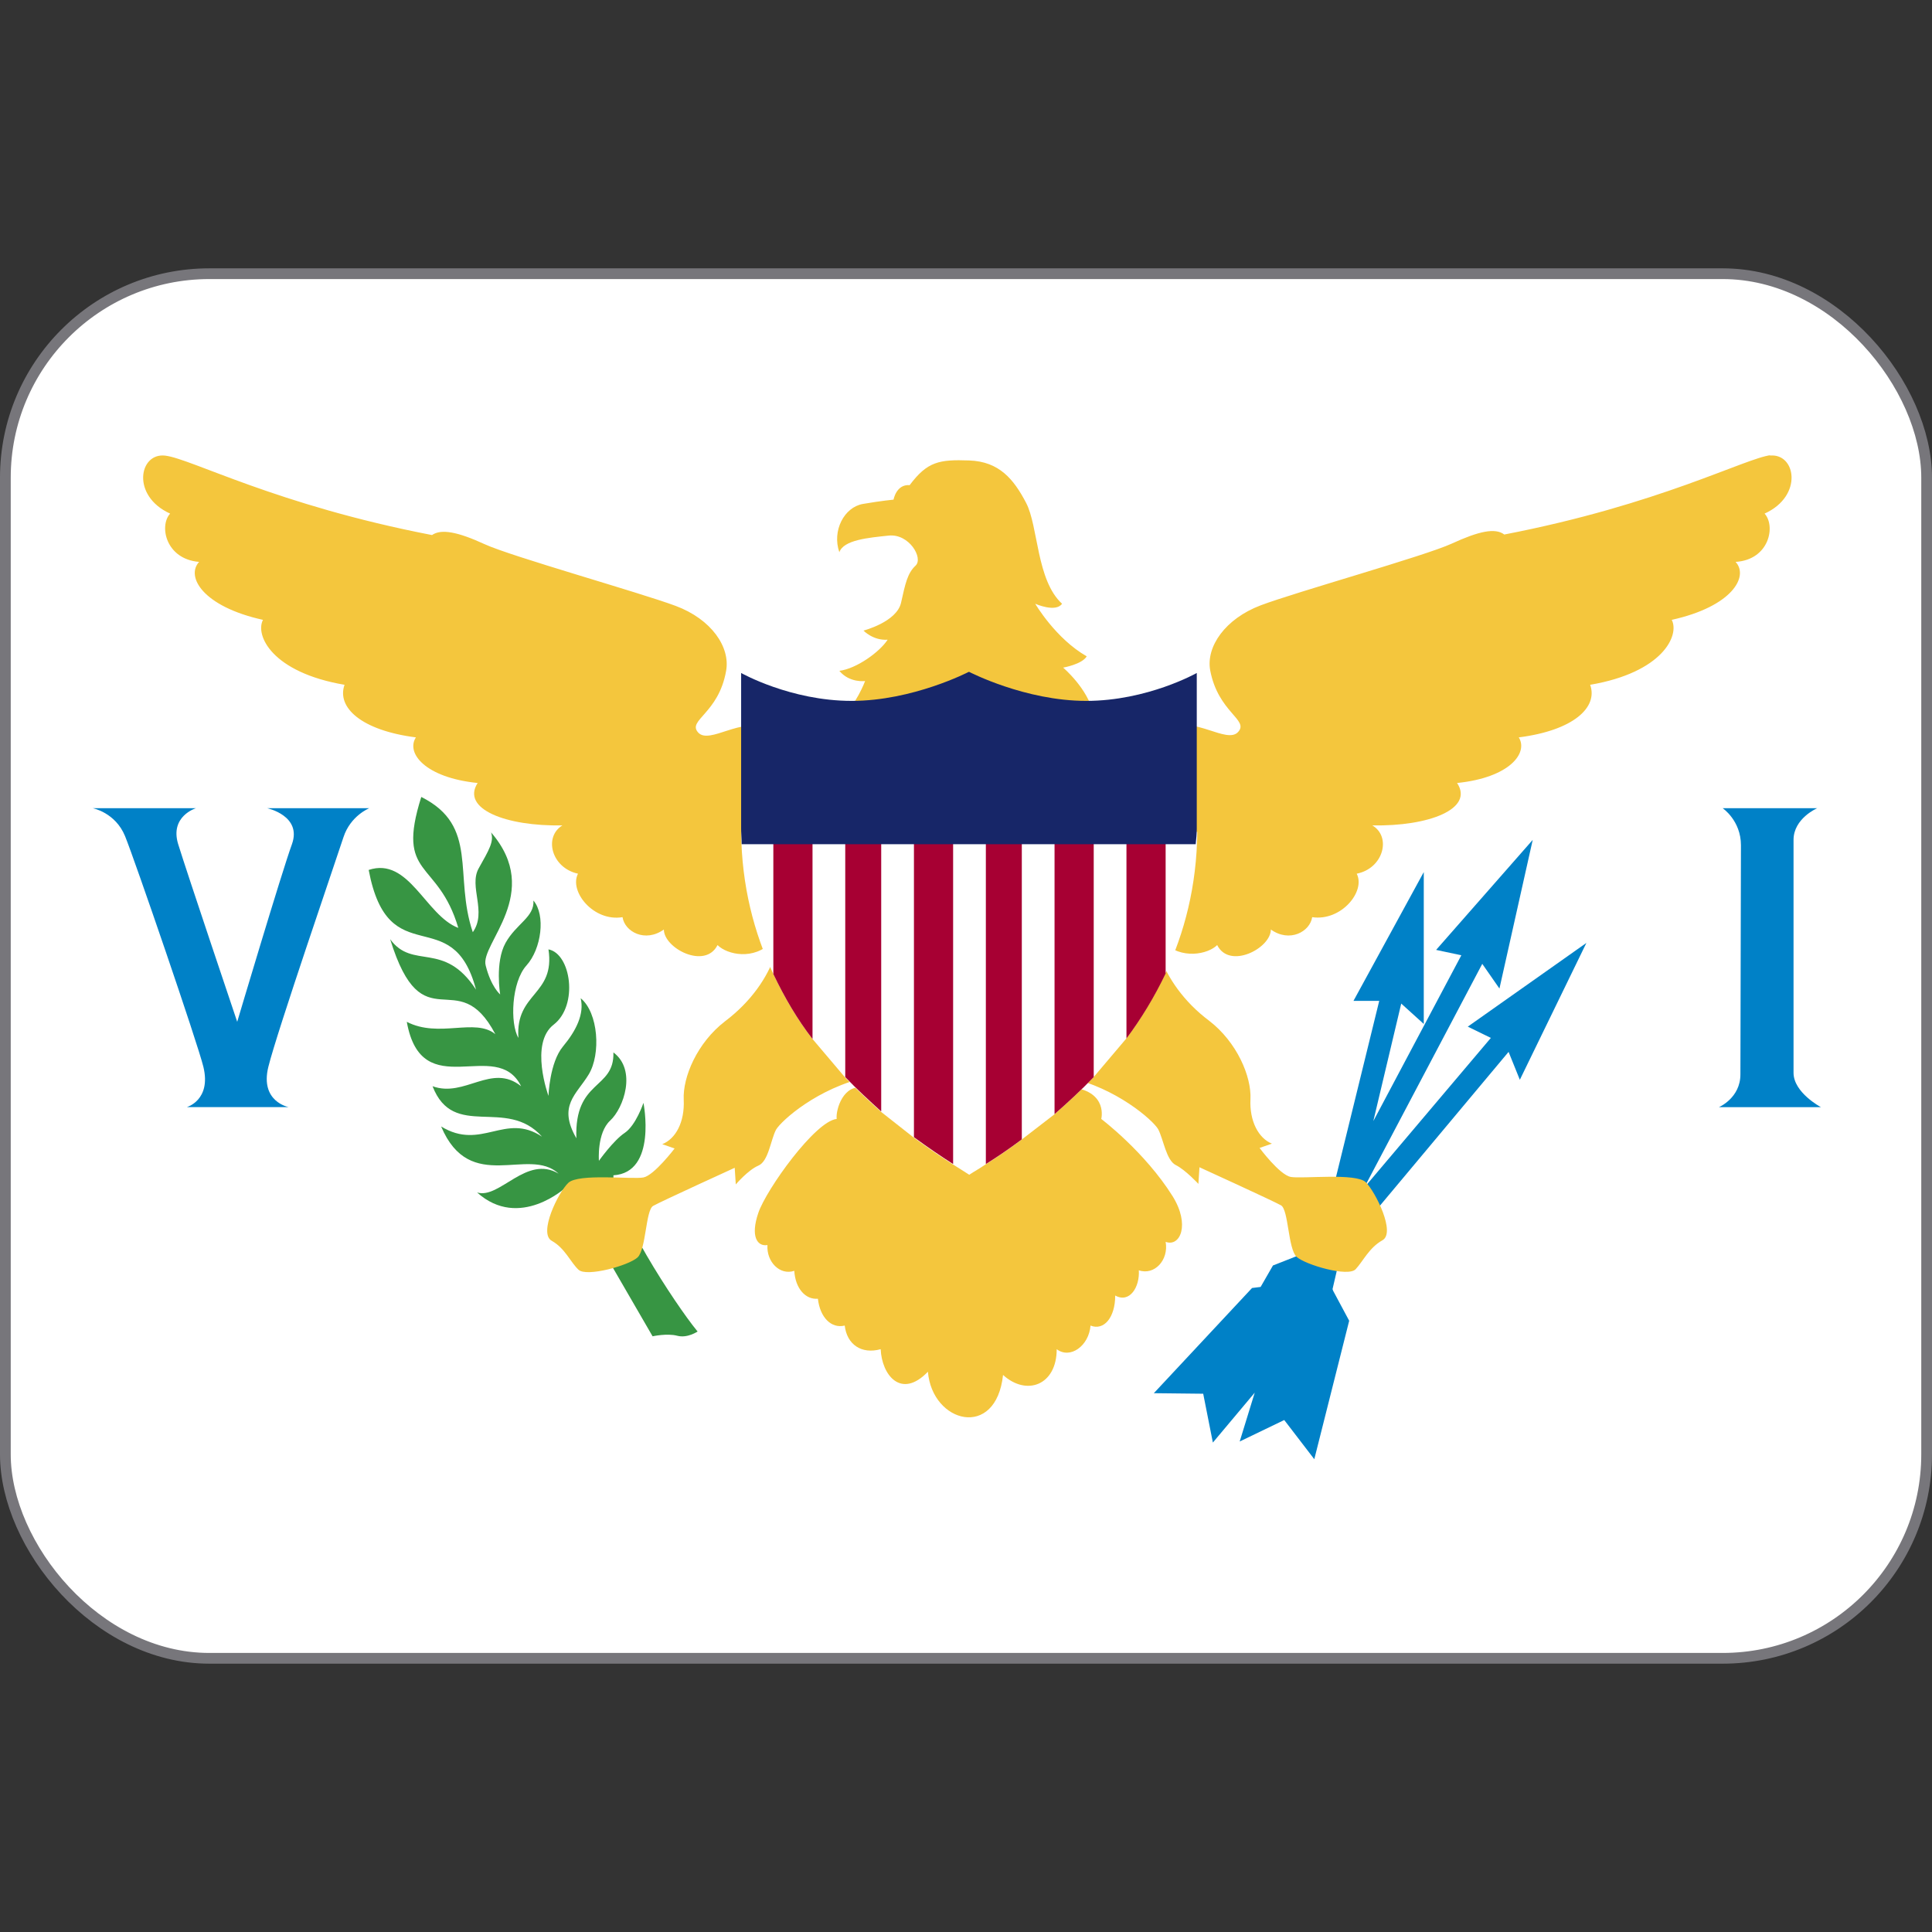 <svg viewBox="0 0 36 36" xmlns="http://www.w3.org/2000/svg"><rect x="0" y="0" width="36" height="36" fill="#333333" stroke="none"/><rect fill="#fff" height="25.8" ry="3.8" stroke="#77767b" stroke-width=".2" width="35.8" x=".1" y="5.1"/><path d="m13 24.81s-.19.13-.38.08-.46.01-.46.01l-1.61-2.78s-.87.81-1.66.1c.42.13.92-.71 1.52-.35-.56-.52-1.65.4-2.19-.88.75.46 1.19-.27 1.88.19-.67-.75-1.65.07-2.04-.94.6.22 1.1-.44 1.65 0-.46-.93-1.85.36-2.13-1.2.6.31 1.27-.08 1.65.23-.71-1.35-1.35.21-1.96-1.77.42.58 1 .02 1.6.94-.44-1.67-1.63-.27-2-2.23.75-.25 1.06.85 1.67 1.08-.38-1.29-1.17-.92-.69-2.44 1.08.54.6 1.46.96 2.52.27-.38-.08-.85.11-1.19s.29-.5.23-.67c.98 1.13-.21 2.08-.1 2.48.1.4.27.54.27.54s-.1-.6.1-.96.54-.48.52-.79c.23.27.15.9-.13 1.21s-.31 1.08-.15 1.35c-.06-.85.69-.79.56-1.65.42.08.56 1.04.1 1.4-.46.35-.1 1.33-.1 1.33s.02-.62.27-.92.4-.61.33-.9c.33.27.38 1.04.15 1.42s-.58.58-.23 1.19c-.04-1.1.71-.9.69-1.6.44.33.19 1.04-.06 1.27s-.21.75-.21.75.27-.38.48-.52.35-.56.35-.56.26 1.3-.56 1.35c-.02.61 1.15 2.4 1.56 2.9z" fill="#379543"/><path d="m27.35 19.13.43.21-2.36 2.79 2.2-4.17.32.46.62-2.77-1.8 2.05.47.1-1.64 3.09.52-2.19.42.38v-2.83l-1.31 2.4h.48l-.93 3.79-.49.92-.56.22-.23.4-.16.02-1.83 1.96.92.01.18.91.78-.93-.28.91.83-.4.56.73.65-2.58-.3-.56-.01-.03.16-.69 3.12-3.73.21.52 1.24-2.55zm-23.7-4.07h-1.92s.42.08.6.52 1.36 3.88 1.46 4.3c.15.62-.31.75-.31.75h1.9s-.54-.1-.38-.75 1.27-3.88 1.4-4.28.48-.54.48-.54h-1.9s.65.14.46.67c-.19.52-1.02 3.31-1.02 3.31s-.94-2.79-1.1-3.31.33-.67.33-.67zm30.2 0h-1.75s.34.23.34.69-.01 3.93-.01 4.27c0 .44-.4.61-.4.61h1.9s-.51-.27-.51-.64v-4.34c0-.4.44-.59.44-.59z" fill="#0081c7"/><path d="m33 8.48c-.49.06-2.07.92-4.97 1.48-.17-.13-.48-.06-.98.17s-2.9.9-3.56 1.15-1.02.77-.94 1.21c.15.79.73.92.52 1.15s-.83-.31-1.25-.06c-.22.13-1.42-.16-1.45-.29-.1-.46-.56-.85-.56-.85s.35-.06.44-.21c-.58-.33-.96-.98-.96-.98s.38.17.5 0c-.48-.44-.44-1.44-.67-1.88s-.5-.77-1.06-.79-.78.02-1.11.46c-.25-.02-.3.27-.3.27s-.22.02-.57.08-.58.5-.44.9c.08-.23.54-.27.92-.31s.65.42.5.56-.19.33-.27.69-.7.52-.7.52.18.19.45.17c-.15.23-.58.54-.9.58.19.23.48.19.48.19s-.17.46-.48.73c0 0-1.16.3-1.38.17-.42-.25-1.04.29-1.25.06s.38-.35.52-1.15c.08-.44-.27-.96-.94-1.21s-3.06-.92-3.56-1.15-.81-.29-.98-.17c-2.9-.56-4.48-1.42-4.97-1.48s-.64.75.09 1.08c-.21.23-.08.85.54.9-.25.27.06.83 1.19 1.08-.15.29.17.98 1.52 1.21-.15.42.31.85 1.33.98-.19.29.17.75 1.15.85-.31.48.52.81 1.58.79-.35.21-.21.79.29.9-.17.33.29.9.83.81.04.27.42.48.77.23 0 .35.77.75 1 .29.18.18.68.29 1.01-.06.02.08.04.16.06.25-.14.41-.44.86-.93 1.23-.52.4-.79 1.04-.77 1.46s-.15.73-.4.83l.23.08s-.38.5-.58.54-1.21-.08-1.4.1-.56.94-.31 1.08.35.4.5.54.94-.08 1.1-.23.15-.88.29-.96 1.52-.71 1.52-.71l.02.31s.23-.27.42-.35.23-.48.33-.67c.1-.17.78-.78 1.7-.98.12.07-.07.2-.07.2-.37-.08-.52.4-.5.58-.4.04-1.31 1.31-1.46 1.75s-.02.63.17.6c-.02.31.23.57.5.48.02.33.21.54.44.52.04.35.25.56.5.5.04.35.31.54.67.44.02.48.38.94.88.42.08.96 1.27 1.27 1.4.06.44.4 1 .19 1-.48.25.19.6-.06.63-.44.25.1.46-.15.46-.56.27.15.46-.16.44-.47.29.1.56-.19.5-.53.27.1.46-.32.13-.85-.52-.83-1.33-1.44-1.33-1.44s.13-.5-.54-.59c-.09-.01-.19-.14-.09-.19.91.2 1.59.8 1.69.97.1.19.15.58.33.67s.42.35.42.35l.02-.31s1.38.63 1.52.71.13.81.29.96c.17.15.96.38 1.1.23s.25-.4.5-.54-.13-.9-.31-1.08-1.19-.06-1.4-.1-.58-.54-.58-.54l.23-.08c-.25-.1-.42-.42-.4-.83.02-.42-.25-1.06-.77-1.46-.48-.36-.77-.8-.92-1.2.02-.09.05-.18.06-.27.34.34.84.23 1.01.06.23.46 1 .06 1-.29.35.25.73.04.77-.23.54.08 1-.48.83-.81.5-.1.65-.69.29-.9 1.06.02 1.9-.31 1.58-.79.98-.1 1.33-.56 1.15-.85 1.02-.13 1.48-.56 1.33-.98 1.35-.23 1.67-.92 1.52-1.21 1.13-.25 1.44-.81 1.19-1.08.63-.04.75-.67.54-.9.73-.33.58-1.14.09-1.08z" fill="#f4c63d"/><path d="m13.81 15.5c.01 1.01.24 1.88.6 2.65.21.44.45.85.73 1.21l.61.72c.22.23.45.44.67.64l.61.48c.26.19.51.36.73.5.11.07.21.13.3.19.09-.06.2-.12.3-.19.21-.13.43-.28.67-.46l.61-.47c.24-.21.49-.44.73-.69l.61-.72c.27-.36.52-.77.73-1.21.36-.76.59-1.64.6-2.65h-8.48z" fill="#fff"/><path d="m14.41 15.5v2.65c.21.44.45.85.73 1.21v-3.86h.61v4.57c.22.23.45.44.67.64v-5.21h.61v5.69c.26.19.51.36.73.5v-6.19h.61v6.19c.21-.13.43-.28.67-.46v-5.73h.61v5.26c.24-.21.49-.44.73-.69v-4.57h.61v3.85c.27-.36.52-.77.73-1.21v-2.65h-7.28z" fill="#a70033"/><path d="m18.05 12.52s-1.04.54-2.18.54-2.06-.52-2.06-.52v2.9c0 .1.01.19.01.29h8.46c.01-.1.02-.19.02-.29v-2.9s-.92.52-2.06.52-2.18-.54-2.18-.54z" fill="#172668"/></svg>